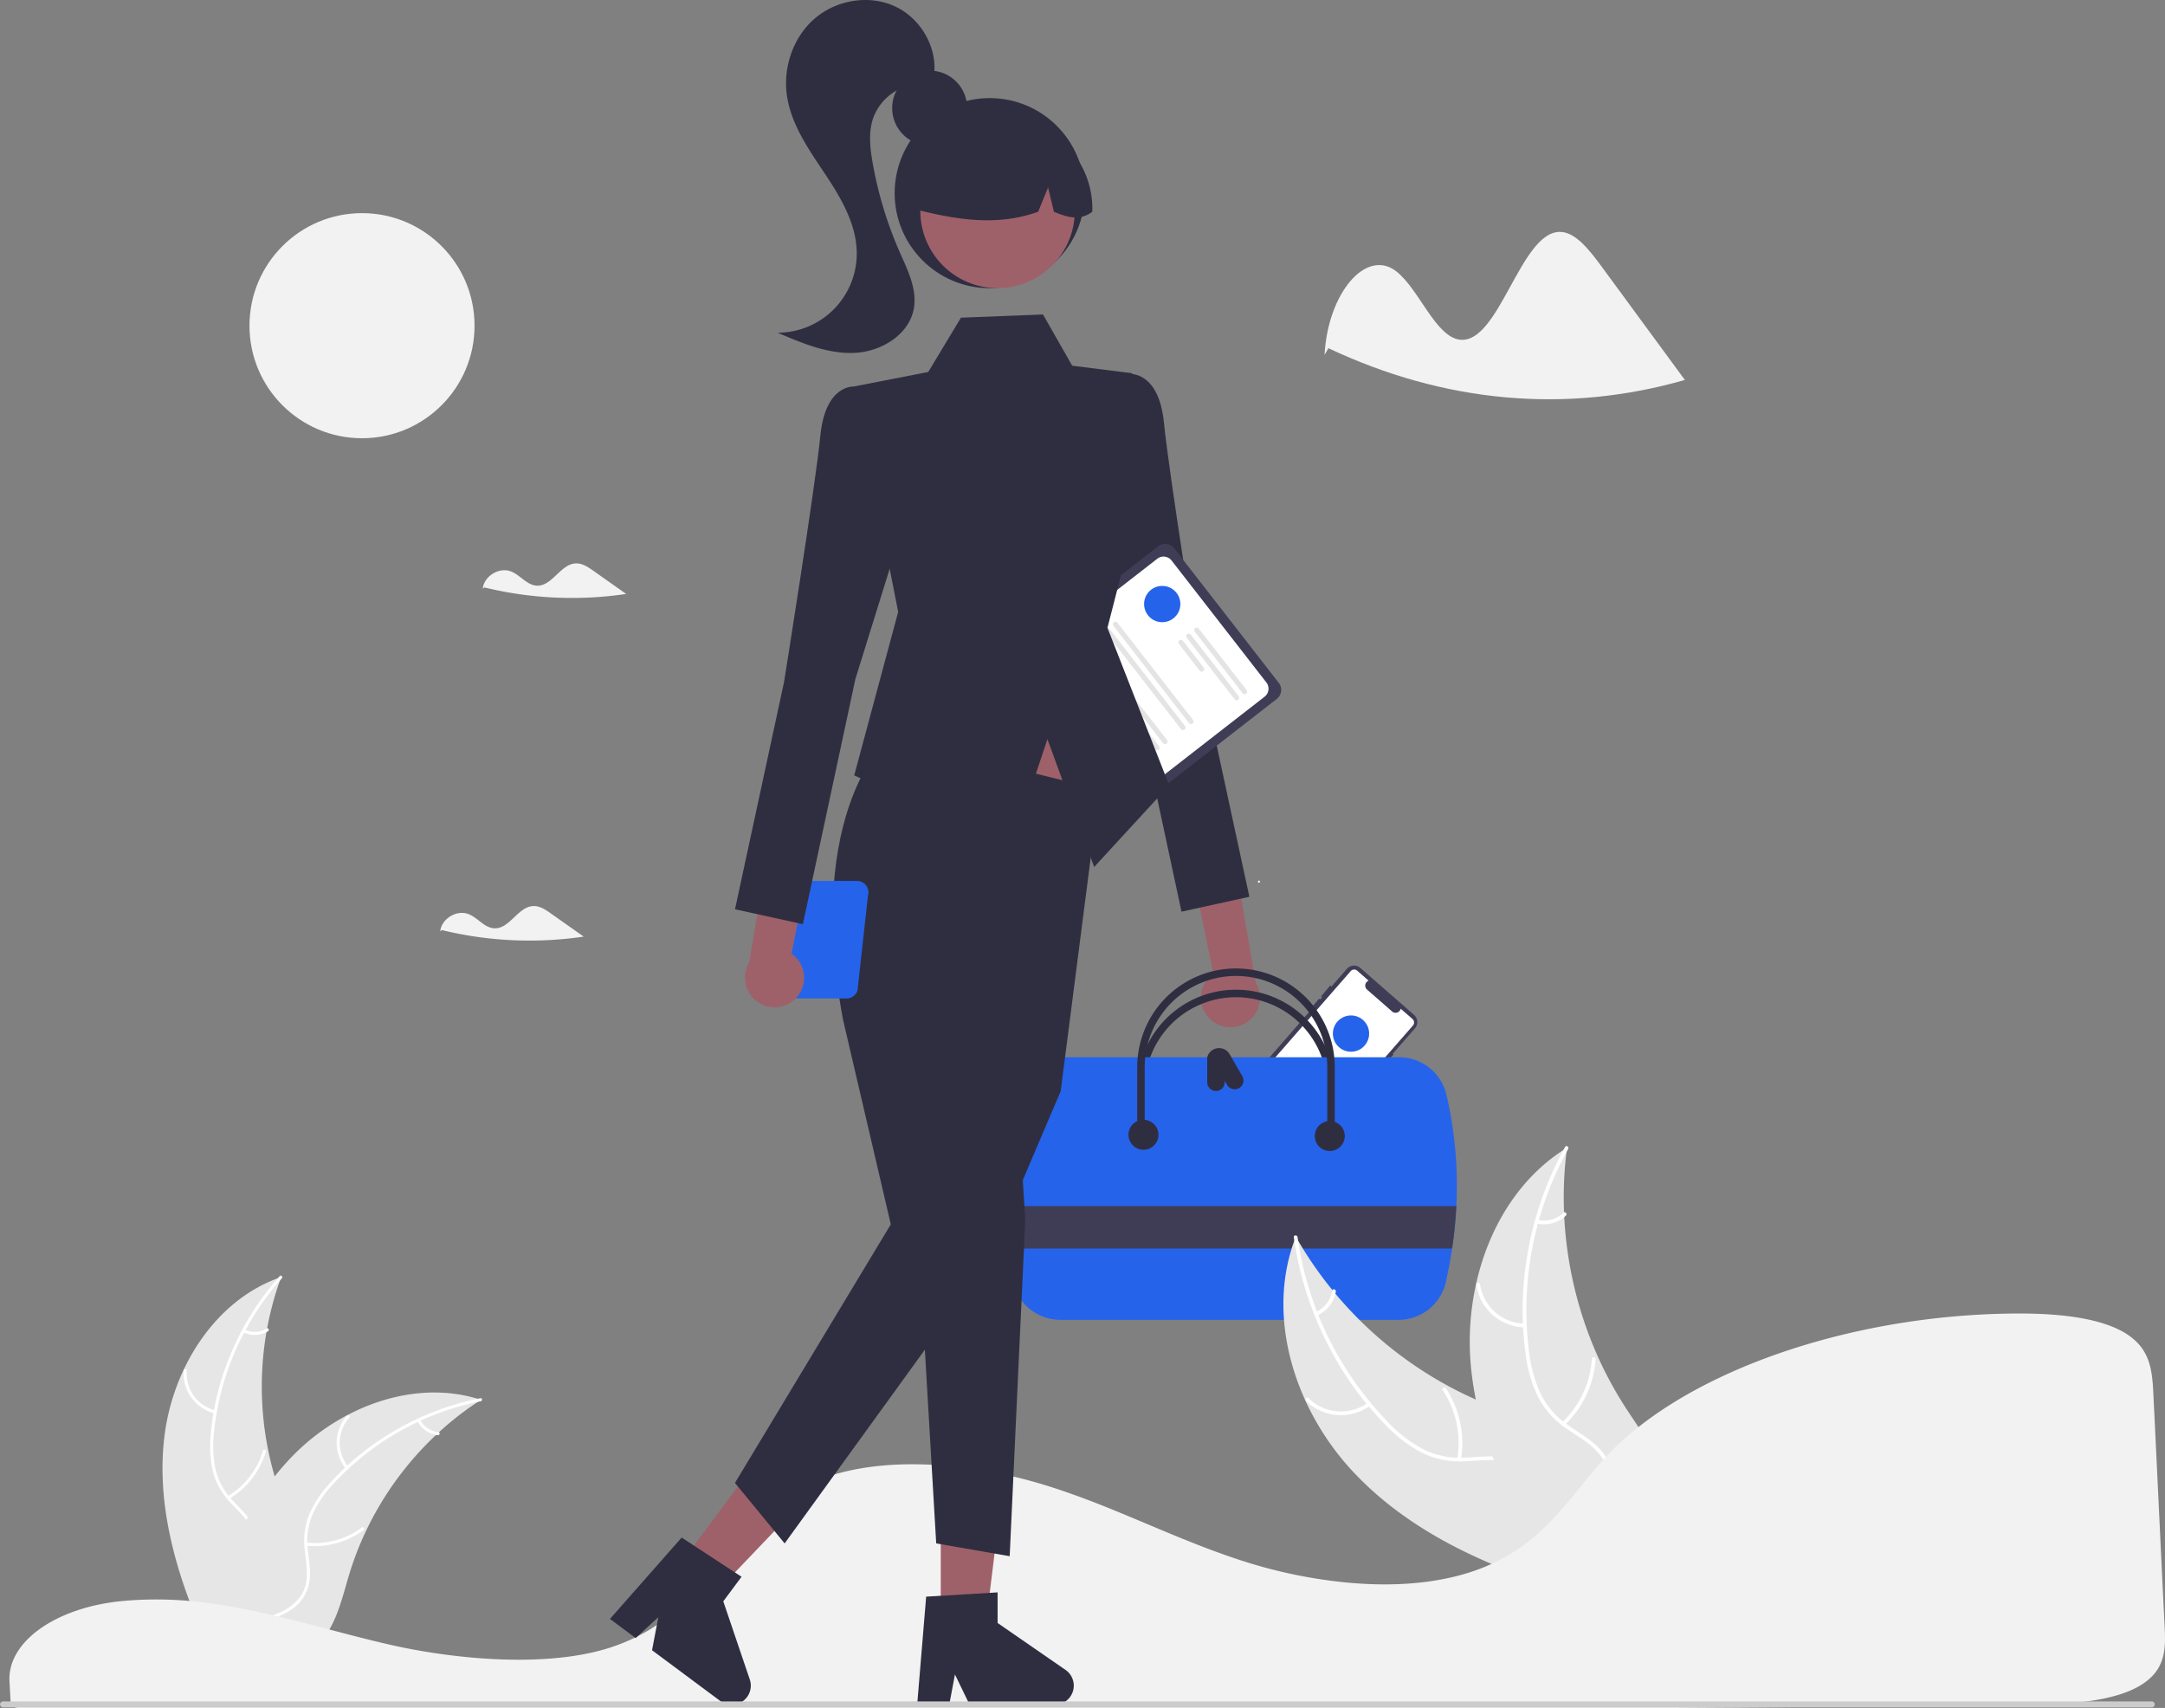 <svg id="e00426f2-71b1-46d9-b3a3-093223d79dea" data-name="Layer 1" xmlns="http://www.w3.org/2000/svg" width="865.764" height="682.892" viewBox="0 0 865.764 682.892"><rect x="0" y="0" width="865.764" height="682.892" fill="#808080" stroke="none"/><path d="M689.91,568.97l28.858-33.023.301.263,5.308-6.074-.301-.263,8.86-10.139a3.829,3.829,0,0,0-.364-5.404l-21.459-18.752a3.83,3.83,0,0,0-5.404.364l-6.178,7.07-.489-.408-3.615,4.33.391.327-.819.937-.417-.348L690.968,512.18l.319.266-28.603,32.732a3.823,3.823,0,0,0,.364,5.404l21.459,18.752A3.834,3.834,0,0,0,689.91,568.97Z" transform="translate(-167.118 -108.554)" fill="#3f3d56"/><path d="M663.551,548.688a1.839,1.839,0,0,1,.223-2.099l43.479-49.756a1.835,1.835,0,0,1,2.589-.174l4.566,3.99-.179.09a2.115,2.115,0,0,0-.443,3.483l10.133,8.855a2.142,2.142,0,0,0,1.909.318,2.098,2.098,0,0,0,1.362-1.329l.065-.189,4.716,4.121a1.838,1.838,0,0,1,.174,2.589l-41.483,47.472a4.875,4.875,0,0,1-6.87.462l-19.845-17.341A1.838,1.838,0,0,1,663.551,548.688Z" transform="translate(-167.118 -108.554)" fill="#fff"/><circle cx="540.254" cy="413.264" r="7.253" fill="#2563EB"/><path d="M701.889,549.651,681.791,532.088a.634.634,0,1,1,.835-.955l20.099,17.563a.634.634,0,1,1-.835.955Z" transform="translate(-167.118 -108.554)" fill="#fff"/><path d="M693.261,545.915l-6.611-5.777a.634.634,0,1,1,.835-.956l6.611,5.777a.634.634,0,0,1-.835.956Z" transform="translate(-167.118 -108.554)" fill="#fff"/><path d="M689.438,550.289l-6.611-5.777a.634.634,0,1,1,.835-.956l6.611,5.777a.634.634,0,0,1-.835.956Z" transform="translate(-167.118 -108.554)" fill="#fff"/><path d="M687.481,552.53l-6.611-5.777a.634.634,0,1,1,.835-.955l6.611,5.777a.634.634,0,1,1-.835.955Z" transform="translate(-167.118 -108.554)" fill="#fff"/><path d="M695.084,551.311,681.058,539.054a.634.634,0,1,1,.835-.955l14.026,12.257a.634.634,0,1,1-.835.955Z" transform="translate(-167.118 -108.554)" fill="#fff"/><path d="M681.103,555.047l-2.4-2.098a1.079,1.079,0,0,1,1.42-1.625l2.4,2.098a1.079,1.079,0,0,1-1.42,1.625Z" transform="translate(-167.118 -108.554)" fill="#fff"/><path d="M650.783,515.801a11.745,11.745,0,0,1,1.542-17.944l-19.172-92.788,20.685,6.525,15.425,89.765a11.809,11.809,0,0,1-18.48,14.441Z" transform="translate(-167.118 -108.554)" fill="#9e616a"/><path d="M606.467,267.775l12.813-9.672s11.303-.8,13.305,19.583,14.536,98.617,14.536,98.617l19.607,90.81-27.141,5.957-21-98-21.022-67.61Z" transform="translate(-167.118 -108.554)" fill="#2f2e41"/><path d="M609.804,435.002,567.986,381.22a4.583,4.583,0,0,1,.804-6.424l61.462-47.79a4.583,4.583,0,0,1,6.424.804l41.818,53.782a4.583,4.583,0,0,1-.804,6.424l-61.462,47.79A4.583,4.583,0,0,1,609.804,435.002Z" transform="translate(-167.118 -108.554)" fill="#3f3d56"/><path d="M610.862,430.147l-37.91-48.756a4.069,4.069,0,0,1,.714-5.704l56.248-43.736a4.069,4.069,0,0,1,5.704.714l37.91,48.756a4.069,4.069,0,0,1-.714,5.704l-56.248,43.736A4.069,4.069,0,0,1,610.862,430.147Z" transform="translate(-167.118 -108.554)" fill="#fff"/><path d="M664.015,385.706l-19.125-24.596a1.016,1.016,0,1,1,1.604-1.247l19.125,24.596a1.016,1.016,0,1,1-1.604,1.247Z" transform="translate(-167.118 -108.554)" fill="#e4e4e4"/><path d="M660.845,388.17l-19.125-24.596a1.016,1.016,0,1,1,1.604-1.247l19.125,24.596a1.016,1.016,0,0,1-1.604,1.247Z" transform="translate(-167.118 -108.554)" fill="#e4e4e4"/><path d="M646.841,376.701,638.551,366.039a1.016,1.016,0,1,1,1.604-1.247l8.29,10.662a1.016,1.016,0,0,1-1.604,1.248Z" transform="translate(-167.118 -108.554)" fill="#e4e4e4"/><path d="M642.567,397.623l-30.192-38.829a1.016,1.016,0,1,1,1.604-1.247l30.192,38.829a1.016,1.016,0,1,1-1.604,1.247Z" transform="translate(-167.118 -108.554)" fill="#e4e4e4"/><path d="M639.397,400.088l-30.192-38.829a1.016,1.016,0,0,1,1.604-1.248l30.192,38.829a1.016,1.016,0,1,1-1.604,1.248Z" transform="translate(-167.118 -108.554)" fill="#e4e4e4"/><path d="M632.202,405.682,602.01,366.853a1.016,1.016,0,1,1,1.604-1.247L633.807,404.435a1.016,1.016,0,1,1-1.604,1.247Z" transform="translate(-167.118 -108.554)" fill="#e4e4e4"/><path d="M629.033,408.147,598.841,369.318a1.016,1.016,0,0,1,1.604-1.248l30.192,38.829a1.016,1.016,0,0,1-1.604,1.248Z" transform="translate(-167.118 -108.554)" fill="#e4e4e4"/><path d="M621.837,413.742l-30.192-38.829a1.016,1.016,0,1,1,1.604-1.247l30.192,38.829a1.016,1.016,0,1,1-1.604,1.247Z" transform="translate(-167.118 -108.554)" fill="#e4e4e4"/><path d="M618.668,416.206l-30.192-38.829a1.016,1.016,0,1,1,1.604-1.248l30.192,38.829a1.016,1.016,0,0,1-1.604,1.247Z" transform="translate(-167.118 -108.554)" fill="#e4e4e4"/><circle cx="503.436" cy="352.508" r="0.417" fill="#fff"/><path d="M700.882,570.775h-3v-27a36.5,36.5,0,0,0-73,0v27h-3v-27a39.5,39.5,0,0,1,79,0Z" transform="translate(-167.118 -108.554)" fill="#2f2e41"/><path d="M745.532,546.295a19.41,19.41,0,0,0-18.99-15.02H590.522a19.582,19.582,0,0,0-19.29,16.57,224.55,224.55,0,0,0-2.01,42.93q.345,8.28,1.23,17,.57,5.7,1.36,11.6a19.572,19.572,0,0,0,19.34,16.9h135.13a19.39,19.39,0,0,0,19.03-15.23q1.5-6.66,2.48-13.27a170.728,170.728,0,0,0,1.7-17A159.654,159.654,0,0,0,745.532,546.295Z" transform="translate(-167.118 -108.554)" fill="#2563EB"/><path d="M700.882,562.275h-3v-27a36.5,36.5,0,0,0-73,0v27h-3v-27a39.5,39.5,0,0,1,79,0Z" transform="translate(-167.118 -108.554)" fill="#2f2e41"/><path d="M663.913,538.855l-5-8.66a4.884,4.884,0,0,0-9.031,1.08v10a3.5,3.5,0,0,0,7,0v-.598l.969,1.678a3.5,3.5,0,0,0,6.062-3.5Z" transform="translate(-167.118 -108.554)" fill="#2f2e41"/><circle cx="457.264" cy="453.721" r="6" fill="#2f2e41"/><circle cx="531.764" cy="454.221" r="6" fill="#2f2e41"/><path d="M749.492,590.775a170.728,170.728,0,0,1-1.7,17H570.452q-.885-8.73-1.23-17Z" transform="translate(-167.118 -108.554)" fill="#3f3d56"/><path d="M232.896,682.663c3.418-27.484,20.451-54.563,46.662-63.507a127.604,127.604,0,0,0,.006,87.609c4.028,10.895,9.642,22.593,5.853,33.573-2.357,6.832-8.124,12.059-14.57,15.328-6.446,3.268-13.6,4.826-20.665,6.353l-1.39,1.15C237.579,737.845,229.478,710.147,232.896,682.663Z" transform="translate(-167.118 -108.554)" fill="#e6e6e6"/><path d="M279.818,619.676a109.067,109.067,0,0,0-27.114,61.383,46.968,46.968,0,0,0,.534,14.706,26.938,26.938,0,0,0,6.7,12.495c3.02,3.318,6.493,6.362,8.654,10.356a16.494,16.494,0,0,1,.806,13.465c-1.908,5.471-5.668,9.931-9.496,14.165-4.251,4.7-8.74,9.515-10.547,15.747-.219.755-1.378.371-1.159-.383,3.144-10.842,13.668-17,18.687-26.765,2.342-4.557,3.325-9.847,1.129-14.656-1.92-4.206-5.499-7.348-8.585-10.681a28.745,28.745,0,0,1-7.006-11.973,43.42,43.42,0,0,1-1.098-14.631,105.814,105.814,0,0,1,7.728-32.156,111.001,111.001,0,0,1,19.959-31.986c.522-.584,1.326.335.808.915Z" transform="translate(-167.118 -108.554)" fill="#fff"/><path d="M253.033,673.672a16.364,16.364,0,0,1-12.456-17.141c.062-.783,1.282-.723,1.219.061a15.152,15.152,0,0,0,11.619,15.921c.764.182.377,1.34-.383,1.159Z" transform="translate(-167.118 -108.554)" fill="#fff"/><path d="M258.186,706.779a31.539,31.539,0,0,0,14.084-18.164c.222-.754,1.38-.371,1.159.383A32.806,32.806,0,0,1,258.735,707.869c-.677.402-1.222-.691-.549-1.09Z" transform="translate(-167.118 -108.554)" fill="#fff"/><path d="M264.964,640.18a9.263,9.263,0,0,0,8.778-.446c.671-.41,1.216.683.549,1.09a10.379,10.379,0,0,1-9.709.514.631.631,0,0,1-.388-.771.613.613,0,0,1,.771-.388Z" transform="translate(-167.118 -108.554)" fill="#fff"/><path d="M359.454,668.246c-.412.268-.824.536-1.236.814a121.982,121.982,0,0,0-15.597,12.177c-.381.34-.763.69-1.133,1.041a128.597,128.597,0,0,0-27.929,38.231,124.882,124.882,0,0,0-6.841,17.699c-2.524,8.376-4.595,17.658-9.591,24.508a21.425,21.425,0,0,1-1.669,2.06H250.304c-.103-.051-.206-.093-.309-.144l-1.803.082c.072-.319.154-.649.227-.968.041-.185.093-.371.134-.556.031-.124.062-.247.083-.361.01-.041.021-.082.031-.113.021-.113.052-.216.072-.319q.68-2.766,1.401-5.532c0-.01,0-.01.01-.021,3.699-14.042,8.602-27.898,15.453-40.569.206-.381.412-.773.639-1.154a119.167,119.167,0,0,1,10.704-16.236,105.349,105.349,0,0,1,7.016-8.025A87.605,87.605,0,0,1,305.883,674.437c16.195-8.551,34.944-11.827,52.252-6.604C358.578,667.967,359.011,668.101,359.454,668.246Z" transform="translate(-167.118 -108.554)" fill="#e6e6e6"/><path d="M359.352,668.819A109.067,109.067,0,0,0,300.747,701.505a46.968,46.968,0,0,0-8.428,12.064,26.938,26.938,0,0,0-2.173,14.01c.414,4.467,1.354,8.989.674,13.479a16.494,16.494,0,0,1-7.464,11.236c-4.817,3.22-10.504,4.517-16.11,5.592-6.224,1.194-12.708,2.335-17.902,6.223-.629.471-1.323-.533-.695-1.003,9.038-6.764,21.149-5.345,31.035-10.12,4.613-2.228,8.583-5.86,9.726-11.022.999-4.514.034-9.178-.424-13.697a28.745,28.745,0,0,1,1.614-13.778,43.42,43.42,0,0,1,7.933-12.343,105.814,105.814,0,0,1,25.531-21.022,111.001,111.001,0,0,1,35.194-13.522c.769-.152.857,1.066.094,1.217Z" transform="translate(-167.118 -108.554)" fill="#fff"/><path d="M305.456,695.805a16.364,16.364,0,0,1,.375-21.186c.521-.588,1.459.194.937.783a15.152,15.152,0,0,0-.309,19.708c.501.605-.506,1.297-1.003.695Z" transform="translate(-167.118 -108.554)" fill="#fff"/><path d="M289.638,725.341a31.539,31.539,0,0,0,22.182-6.024c.631-.469,1.325.535.695,1.003a32.806,32.806,0,0,1-23.095,6.221c-.782-.087-.56-1.287.218-1.201Z" transform="translate(-167.118 -108.554)" fill="#fff"/><path d="M335.147,676.247a9.263,9.263,0,0,0,7.277,4.929c.783.077.56,1.277-.218,1.201a10.379,10.379,0,0,1-8.062-5.435.631.631,0,0,1,.154-.849.613.613,0,0,1,.849.154Z" transform="translate(-167.118 -108.554)" fill="#fff"/><path d="M707.585,696.331c-22.836-24.794-34.586-61.915-22.274-93.293a155.305,155.305,0,0,0,81.368,68.91c13.286,4.83,28.567,8.818,35.784,20.974,4.491,7.564,4.809,17.031,2.774,25.588-2.035,8.558-6.216,16.427-10.356,24.189l-.026,2.196C762.516,735.39,730.421,721.125,707.585,696.331Z" transform="translate(-167.118 -108.554)" fill="#e6e6e6"/><path d="M685.998,603.205A132.744,132.744,0,0,0,721.677,676.672a57.164,57.164,0,0,0,14.078,11.072,32.786,32.786,0,0,0,16.874,3.606c5.457-.195,11.016-1.026,16.425.11a20.075,20.075,0,0,1,13.139,9.844c3.581,6.076,4.765,13.076,5.685,19.961,1.022,7.645,1.962,15.602,6.328,22.183.529.797-.739,1.571-1.267.775-7.596-11.448-5.036-26.067-10.157-38.41-2.389-5.759-6.529-10.834-12.723-12.578-5.417-1.526-11.15-.674-16.673-.429a34.985,34.985,0,0,1-16.631-2.912,52.847,52.847,0,0,1-14.452-10.49,128.786,128.786,0,0,1-23.785-32.472,135.098,135.098,0,0,1-14.005-43.698c-.132-.944,1.354-.968,1.486-.03Z" transform="translate(-167.118 -108.554)" fill="#fff"/><path d="M715.075,670.556a19.916,19.916,0,0,1-25.718-1.916c-.678-.674.337-1.759,1.016-1.085a18.442,18.442,0,0,0,23.926,1.734c.77-.567,1.541.704.775,1.267Z" transform="translate(-167.118 -108.554)" fill="#fff"/><path d="M749.875,691.814a38.386,38.386,0,0,0-5.79-27.369c-.526-.799.742-1.574,1.267-.775a39.927,39.927,0,0,1,5.967,28.492c-.16.944-1.603.592-1.444-.348Z" transform="translate(-167.118 -108.554)" fill="#fff"/><path d="M693.356,633.13a11.273,11.273,0,0,0,6.491-8.503c.148-.946,1.591-.592,1.444.348a12.633,12.633,0,0,1-7.16,9.422.768.768,0,0,1-1.021-.246.747.747,0,0,1,.246-1.021Z" transform="translate(-167.118 -108.554)" fill="#fff"/><path d="M793.75,567.453c-.075.593-.151,1.187-.217,1.789a148.464,148.464,0,0,0-.96,24.064c.016.622.041,1.251.075,1.871A156.514,156.514,0,0,0,806.183,651.188a151.994,151.994,0,0,0,11.056,20.276c5.793,8.933,12.784,18.157,15.216,28.187a26.075,26.075,0,0,1,.601,3.171L797.537,744.756c-.129.055-.248.118-.377.173l-1.342,1.739c-.24-.318-.481-.654-.721-.972-.14-.184-.272-.378-.411-.562-.091-.126-.181-.252-.27-.36-.03-.042-.06-.084-.081-.118-.089-.108-.16-.218-.24-.319q-2.034-2.807-4.036-5.653c-.01-.008-.01-.008-.011-.026-10.131-14.481-19.142-29.935-25.521-46.265-.192-.491-.394-.99-.569-1.501a145.036,145.036,0,0,1-6.658-22.713,128.218,128.218,0,0,1-1.934-12.829,106.623,106.623,0,0,1,1.994-33.277c4.798-21.767,16.505-41.757,34.971-53.722C792.803,568.048,793.268,567.751,793.75,567.453Z" transform="translate(-167.118 -108.554)" fill="#e6e6e6"/><path d="M794.202,567.998a132.744,132.744,0,0,0-15.745,80.14,57.164,57.164,0,0,0,4.574,17.317A32.786,32.786,0,0,0,794.333,678.494c4.474,3.13,9.413,5.814,13.048,9.977a20.075,20.075,0,0,1,4.564,15.771c-.799,7.007-4.068,13.309-7.479,19.361-3.787,6.719-7.828,13.639-8.303,21.521-.058.955-1.536.81-1.479-.144.828-13.714,11.673-23.845,15.015-36.783,1.56-6.037,1.31-12.581-2.586-17.703-3.406-4.479-8.497-7.251-13.055-10.381a34.985,34.985,0,0,1-11.526-12.338,52.847,52.847,0,0,1-5.223-17.077,128.785,128.785,0,0,1,.56-40.247,135.098,135.098,0,0,1,15.127-43.322c.463-.834,1.664.042,1.204.871Z" transform="translate(-167.118 -108.554)" fill="#fff"/><path d="M776.868,639.28a19.916,19.916,0,0,1-19.38-17.014c-.136-.946,1.328-1.202,1.464-.254a18.442,18.442,0,0,0,18.06,15.79c.956.011.807,1.49-.144,1.479Z" transform="translate(-167.118 -108.554)" fill="#fff"/><path d="M791.856,677.206A38.386,38.386,0,0,0,803.71,651.867c.061-.955,1.54-.81,1.479.144A39.927,39.927,0,0,1,792.8,678.353c-.696.658-1.636-.493-.944-1.147Z" transform="translate(-167.118 -108.554)" fill="#fff"/><path d="M782.06,596.322a11.273,11.273,0,0,0,10.302-2.881c.687-.667,1.627.485.944,1.147a12.633,12.633,0,0,1-11.39,3.212.768.768,0,0,1-.667-.811.747.747,0,0,1,.811-.667Z" transform="translate(-167.118 -108.554)" fill="#fff"/><path d="M229.612,748.076c-4.144,0-8.297.171-12.352.516l-.59.05c-26.899,2.378-46.574,16.173-45.764,32.09l.156,2.878c.103,1.819.213,3.775.304,5.945.049,1.07,1.509,1.892,3.326,1.892H836.332c46.649-.283,93.129-.64,138.141-1.06a235.085,235.085,0,0,0,25.273-1.31c12.509-1.48,21.191-4.415,26.545-8.972h.002c6.658-5.65,6.868-12.766,6.465-20.805-.82-16.232-1.634-33.285-2.445-50.286-.717-14.983-1.431-29.927-2.144-44.233-.441-8.49-1.422-15.984-8.983-21.712-8.195-6.194-23.141-9.334-44.423-9.334-.257,0-.512,0-.773.001-66.697.237-132.783,23.171-164.446,57.067-3.646,3.903-7.043,8.082-10.329,12.124-4.855,5.971-9.874,12.144-15.864,17.664a74.559,74.559,0,0,1-10.48,8.169c-.257.178-.551.368-.862.549-.712.464-1.456.911-2.182,1.31a75.768,75.768,0,0,1-13.365,6.076l-.468.157c-.353.126-.735.252-1.117.367-2.68.86-5.465,1.604-8.254,2.206-12.069,2.66-25.793,3.298-40.789,1.894a197.111,197.111,0,0,1-40.557-8.265c-13.886-4.389-26.884-9.86-39.454-15.151-5.521-2.325-11.232-4.729-16.935-7.006-1.072-.429-2.127-.848-3.197-1.267-6.966-2.715-13.281-4.957-19.306-6.854a190.553,190.553,0,0,0-46.008-8.521c-16.588-.908-31.206.805-43.438,5.079a74.599,74.599,0,0,0-9.825,4.233c-14.488,7.523-23.419,18.627-32.056,29.365-10.744,13.356-21.853,27.169-43.79,34.329-25.313,8.27-62.262,4.834-88.403-1.141-8.219-1.879-16.427-4.04-24.366-6.131q-4.809-1.267-9.626-2.517c-6.309-1.629-11.473-2.877-16.251-3.931l-1.511-.336c-.84-.183-1.682-.365-2.538-.539-5.674-1.191-10.958-2.129-16.162-2.866L251.179,749.622c-2.468-.325-4.776-.596-7.04-.823l-.904-.09C238.8,748.287,234.211,748.076,229.612,748.076Z" transform="translate(-167.118 -108.554)" fill="#f2f2f2"/><path d="M404.393,336.772c-2.089-1.475-4.374-3.012-6.931-2.951-6.187.149-9.522,9.218-15.703,8.899-3.941-.203-6.558-4.207-10.228-5.659-4.778-1.89-10.858,1.806-11.379,6.918l.614-.562a148.146,148.146,0,0,0,56.756,2.622Q410.958,341.406,404.393,336.772Z" transform="translate(-167.118 -108.554)" fill="#f2f2f2"/><path d="M387.393,473.772c-2.089-1.475-4.374-3.012-6.931-2.951-6.187.149-9.522,9.218-15.703,8.899-3.941-.203-6.558-4.207-10.228-5.659-4.778-1.89-10.858,1.806-11.379,6.918l.614-.562a148.146,148.146,0,0,0,56.756,2.622Q393.958,478.406,387.393,473.772Z" transform="translate(-167.118 -108.554)" fill="#f2f2f2"/><path d="M807.906,215.565c-5.247-7.145-10.987-14.595-17.407-14.297-15.539.721-23.916,44.666-39.439,43.12-9.899-.986-16.471-20.386-25.688-27.421-12-9.158-27.271,8.753-28.58,33.52l1.541-2.721c46.496,21.925,95.202,26.266,142.548,12.705Q824.394,238.018,807.906,215.565Z" transform="translate(-167.118 -108.554)" fill="#f2f2f2"/><circle cx="144.764" cy="130.221" r="45" fill="#f2f2f2"/><circle cx="371.764" cy="43.221" r="15" fill="#2f2e41"/><circle cx="395.764" cy="77.221" r="38" fill="#2f2e41"/><polygon points="376.201 650.637 394.082 650.637 402.592 581.669 376.201 581.669 376.201 650.637" fill="#9e616a"/><path d="M537.484,746.944l28.567-1.705v12.239l27.159,18.757a7.645,7.645,0,0,1-4.344,13.936H554.856l-5.862-12.106L546.705,790.172H533.882Z" transform="translate(-167.118 -108.554)" fill="#2f2e41"/><polygon points="269.971 628.072 284.32 638.742 332.303 588.475 311.126 572.728 269.971 628.072" fill="#9e616a"/><path d="M439.714,723.316l23.941,15.678-7.303,9.821,10.601,31.258a7.645,7.645,0,0,1-11.802,8.591l-27.291-20.294,2.52-13.213-9.061,8.349-10.29-7.652Z" transform="translate(-167.118 -108.554)" fill="#2f2e41"/><rect x="366.764" y="269.221" width="68" height="64" fill="#9e616a"/><path d="M522.502,403.35s-33.926,29.311-18.273,112.868l19.11,81.872L461.016,701.483,480.888,725.658l81.021-111.911,29.36-68.869,15.53-120.7Z" transform="translate(-167.118 -108.554)" fill="#2f2e41"/><polygon points="407.969 455.95 410.009 487.552 403.764 622.221 374.379 617.104 368.764 521.221 407.969 455.95" fill="#2f2e41"/><polygon points="417.086 125.739 384.276 127.019 371.199 148.725 341.366 154.549 359.176 244.649 341.586 310.039 404.791 337.699 418.856 295.549 437.548 346.649 467.559 314.016 442.858 251.023 455.636 201.329 452.764 149.221 428.764 146.221 417.086 125.739" fill="#2f2e41"/><circle cx="398.908" cy="84.333" r="30.879" fill="#9e616a"/><path d="M586.997,161.409a35.371,35.371,0,0,0-53.777,30.87c15.735,3.95,32.265,6.974,49.045.945l3.963-9.698,2.336,9.706c5.11,2.089,10.233,3.856,15.357-.02A36.116,36.116,0,0,0,586.997,161.409Z" transform="translate(-167.118 -108.554)" fill="#2f2e41"/><path d="M524.916,111.056c-10.372-4.756-23.387-2.524-32.024,4.933-8.637,7.458-12.743,19.595-11.075,30.883,1.701,11.516,8.702,21.432,15.155,31.121,6.453,9.688,12.758,20.304,12.751,31.945a31.667,31.667,0,0,1-31.604,31.647c9.84,4.236,20.111,8.556,30.813,8.053,10.702-.502,21.919-7.382,23.664-17.952,1.258-7.616-2.479-15.043-5.595-22.105a156.365,156.365,0,0,1-10.928-35.973c-1.041-5.912-1.719-12.127.209-17.812a20.916,20.916,0,0,1,20.779-13.726l3.536-3.181C542.169,127.587,535.289,115.812,524.916,111.056Z" transform="translate(-167.118 -108.554)" fill="#2f2e41"/><path d="M1027.603,791.221h-859.294a1.191,1.191,0,0,1,0-2.381h859.294a1.191,1.191,0,0,1,0,2.381Z" transform="translate(-167.118 -108.554)" fill="#ccc"/><path d="M509.787,460.775H480.275a4.57,4.57,0,0,0-3.499,1.617,6.999,6.999,0,1,0,1.806,13.173l3.448,28.954a4.611,4.611,0,0,0,4.408,3.255h19.188a4.611,4.611,0,0,0,4.407-3.255l4.163-37.777A4.612,4.612,0,0,0,509.787,460.775Zm-34.256,13.5a5,5,0,0,1,0-10c.091,0,.176.022.267.027a4.563,4.563,0,0,0,.07,2.441l2.112,6.865A4.937,4.937,0,0,1,475.531,474.275Z" transform="translate(-167.118 -108.554)" fill="#2563EB"/><path d="M485.261,507.801a11.745,11.745,0,0,0-1.633-17.936L502.328,396.981l-20.651,6.63L466.708,493.454a11.809,11.809,0,0,0,18.553,14.347Z" transform="translate(-167.118 -108.554)" fill="#9e616a"/><path d="M521.297,272.775l-12.813-9.672s-11.303-.8-13.305,19.583-14.536,98.617-14.536,98.617l-19.607,90.81,27.141,5.957,21-98,21.022-67.61Z" transform="translate(-167.118 -108.554)" fill="#2f2e41"/><circle cx="464.764" cy="241.521" r="7.253" fill="#2563EB"/></svg>